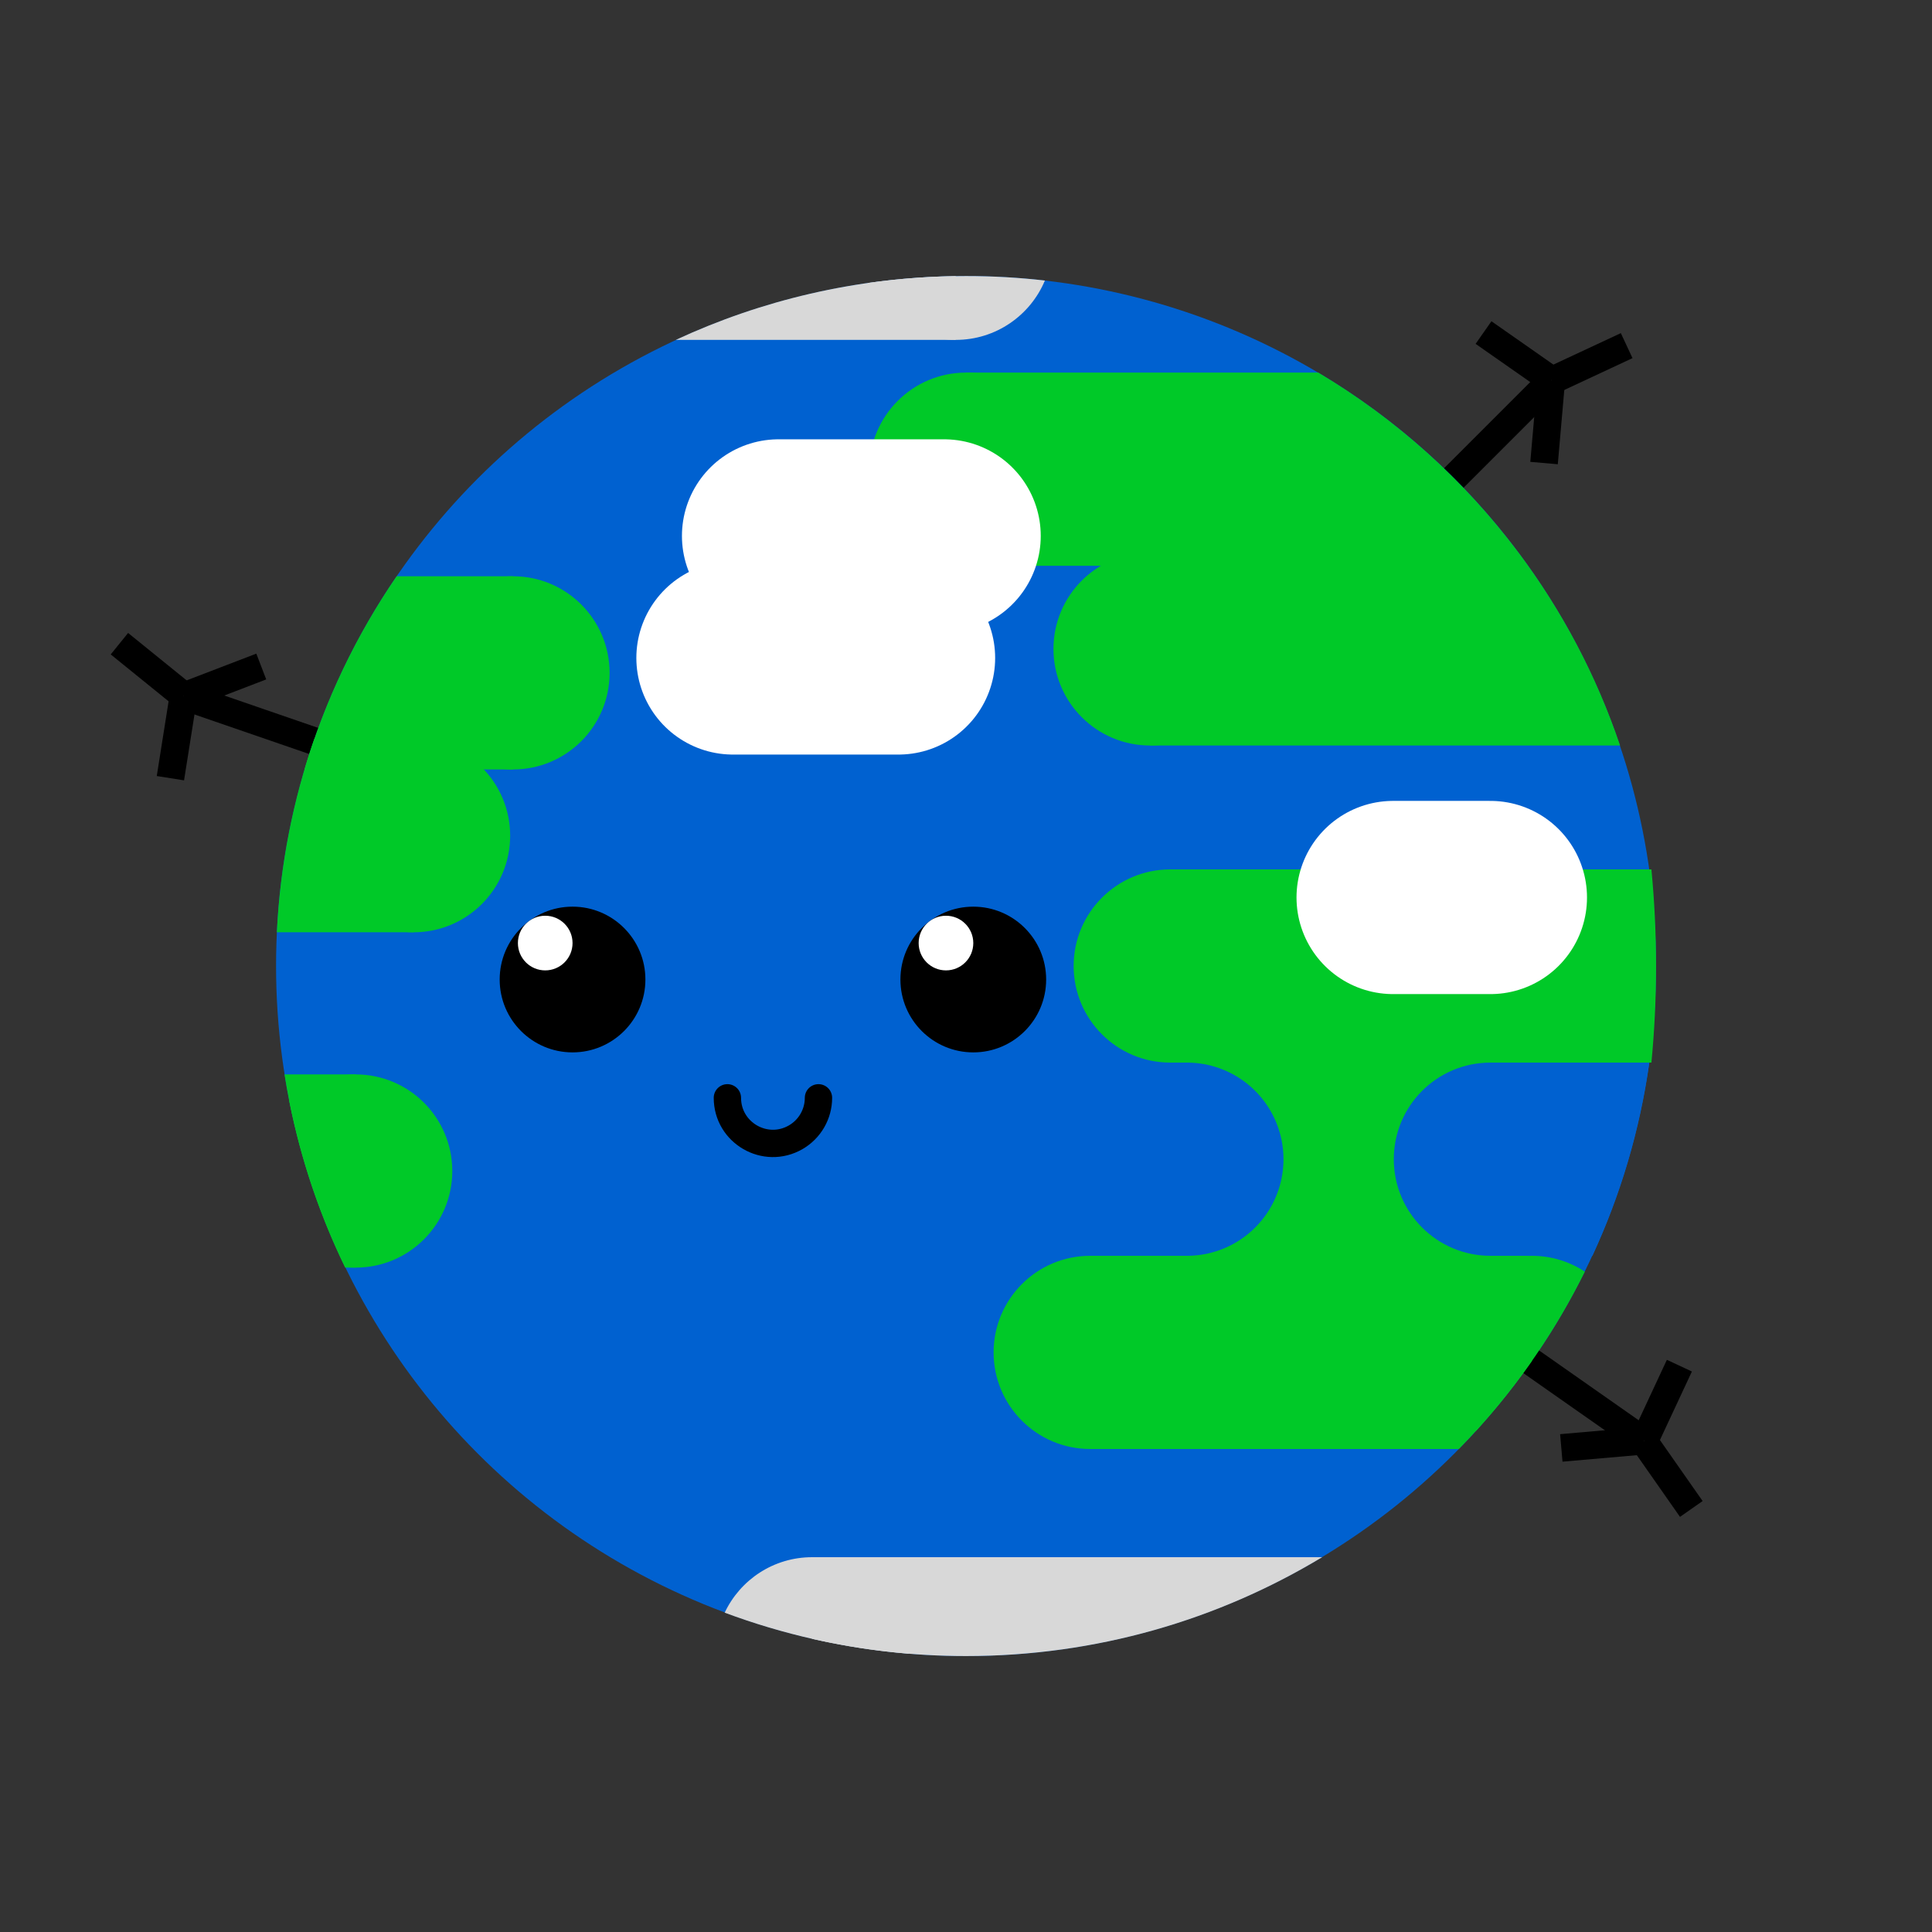 <?xml version="1.0" encoding="utf-8"?>
<svg viewBox="0 0 70 70" width="70px" height="70px" xmlns="http://www.w3.org/2000/svg" xmlns:bx="https://boxy-svg.com">
  <rect x="0" y="0" width="70" height="70" fill="#333333" stroke="none"/>
  <defs>
    <bx:grid x="0" y="0" width="5" height="5"/>
  </defs>
  <g transform="matrix(0.707, 0.707, -0.707, 0.707, 35, -14.497)">
    <line style="stroke: rgb(0, 0, 0);" x1="35" y1="5" x2="35" y2="15"/>
    <line style="stroke: rgb(0, 0, 0);" x1="35.513" y1="2.09" x2="35.513" y2="5.09" transform="matrix(0.94, 0.342, -0.342, 0.94, 3.37, -11.93)"/>
    <line style="stroke: rgb(0, 0, 0);" x1="35.964" y1="4.649" x2="35.964" y2="7.649" transform="matrix(-0.766, 0.643, -0.643, -0.766, 67.467, -12.258)"/>
    <line style="stroke: rgb(0, 0, 0);" x1="33.523" y1="3.76" x2="33.523" y2="6.76" transform="matrix(-0.174, -0.985, 0.985, -0.174, 34.164, 39.187)"/>
  </g>
  <g transform="matrix(0.326, -0.946, 0.946, 0.326, -9.484, 56.703)">
    <line style="stroke: rgb(0, 0, 0);" x1="35" y1="5" x2="35" y2="15"/>
    <line style="stroke: rgb(0, 0, 0);" x1="35.513" y1="2.09" x2="35.513" y2="5.09" transform="matrix(0.94, 0.342, -0.342, 0.94, 3.37, -11.93)"/>
    <line style="stroke: rgb(0, 0, 0);" x1="35.964" y1="4.649" x2="35.964" y2="7.649" transform="matrix(-0.766, 0.643, -0.643, -0.766, 67.467, -12.258)"/>
    <line style="stroke: rgb(0, 0, 0);" x1="33.523" y1="3.76" x2="33.523" y2="6.76" transform="matrix(-0.174, -0.985, 0.985, -0.174, 34.164, 39.187)"/>
  </g>
  <ellipse transform="matrix(1, 0, -0, 1, 19.148, 28.043)" cx="15.854" cy="6.958" rx="25" ry="25" style="fill: rgb(0, 97, 208);"/>
  <rect x="43" y="37.866" width="11.475" height="9.169" style="fill: rgb(0, 201, 40);"/>
  <line style="fill: rgb(3, 226, 10); stroke-linecap: round; stroke-width: 7; stroke: rgb(0, 97, 208);" x1="27.003" y1="42" x2="43.003" y2="42" bx:origin="0 0"/>
  <path d="M 34.628 12.315 L 24.485 12.315 C 27.575 10.88 31.009 10.058 34.628 10.005 Z" style="fill: rgb(216, 216, 216);"/>
  <path d="M 34.628 12.315 C 33.208 12.315 31.986 11.469 31.437 10.254 C 32.601 10.088 33.792 10.002 35.003 10.002 C 35.969 10.002 36.922 10.057 37.859 10.164 C 37.331 11.427 36.083 12.315 34.628 12.315 Z" style="fill: rgb(216, 216, 216);"/>
  <path d="M 29.425 56.42 C 31.357 56.42 32.923 57.985 32.925 59.917 C 30.597 59.726 28.36 59.215 26.257 58.43 C 26.817 57.242 28.025 56.42 29.425 56.42 Z" style="fill: rgb(216, 216, 216);"/>
  <path d="M 29.425 56.42 L 47.903 56.42 C 44.136 58.694 39.721 60.002 35 60.002 C 33.084 60.002 31.218 59.786 29.425 59.378 Z" style="fill: rgb(216, 216, 216);"/>
  <ellipse transform="matrix(1, -0, 0, 1, -9.967, -10.76)" cx="44.967" cy="27.76" rx="3.5" ry="3.5" style="fill: rgb(0, 201, 40);"/>
  <path d="M 35 13.5 L 47.763 13.5 C 50.58 15.175 53.039 17.388 55 19.997 L 55 20.5 L 35 20.5 Z" style="fill: rgb(0, 201, 40);"/>
  <ellipse transform="matrix(1, -0, 0, 1, -3.298, -4.249)" cx="44.967" cy="27.76" rx="3.5" ry="3.5" style="fill: rgb(0, 201, 40);"/>
  <path d="M 41.67 20.011 L 55.011 20.011 C 56.588 22.112 57.841 24.47 58.698 27.011 L 41.67 27.011 Z" style="fill: rgb(0, 201, 40);"/>
  <path d="M 18.587 20.878 L 18.587 27.878 L 11.032 27.878 C 11.78 25.355 12.916 22.999 14.371 20.878 Z" style="fill: rgb(0, 201, 40);"/>
  <ellipse transform="matrix(1, -0, 0, 1, -26.38, -3.381)" cx="44.967" cy="27.76" rx="3.5" ry="3.5" style="fill: rgb(0, 201, 40);"/>
  <path d="M 14.984 26.778 L 14.984 33.778 L 10.031 33.778 C 10.149 31.336 10.617 28.987 11.386 26.778 Z" style="fill: rgb(0, 201, 40);"/>
  <ellipse transform="matrix(1, -0, 0, 1, -29.983, 2.519)" cx="44.967" cy="27.76" rx="3.5" ry="3.5" style="fill: rgb(0, 201, 40);"/>
  <path d="M 12.888 38.928 L 12.888 45.928 L 12.51 45.928 C 11.451 43.753 10.699 41.4 10.309 38.928 Z" style="fill: rgb(0, 201, 40);"/>
  <path d="M 16.387 42.428 C 16.387 44.361 14.82 45.928 12.887 45.928 C 12.756 45.928 12.627 45.921 12.499 45.907 C 11.584 44.021 10.898 42.002 10.479 39.888 C 11.107 39.293 11.954 38.928 12.887 38.928 C 14.82 38.928 16.387 40.495 16.387 42.428 Z" style="fill: rgb(0, 201, 40);"/>
  <ellipse transform="matrix(1, -0, 0, 1, 9.033, 14.24)" cx="44.967" cy="27.76" rx="3.5" ry="3.5" style="fill: rgb(0, 97, 208);"/>
  <path d="M 54 38.5 L 59.759 38.5 C 59.414 40.967 58.708 43.319 57.697 45.5 L 54 45.5 Z" style="fill: rgb(0, 97, 208);"/>
  <ellipse transform="matrix(1, -0, 0, 1, -2.567, 7.24)" cx="44.967" cy="27.76" rx="3.5" ry="3.5" style="fill: rgb(0, 201, 40);"/>
  <path d="M 42.402 31.5 L 59.834 31.5 C 59.944 32.645 60.002 33.814 60.002 35.003 C 60.002 36.19 59.944 37.357 59.834 38.5 L 42.402 38.5 Z" style="fill: rgb(0, 201, 40);"/>
  <g transform="matrix(-0.574, 0.819, -0.819, -0.574, 83.75, 26.409)">
    <line style="stroke: rgb(0, 0, 0);" x1="35" y1="5" x2="35" y2="15"/>
    <line style="stroke: rgb(0, 0, 0);" x1="35.513" y1="2.09" x2="35.513" y2="5.09" transform="matrix(0.94, 0.342, -0.342, 0.94, 3.37, -11.93)"/>
    <line style="stroke: rgb(0, 0, 0);" x1="35.964" y1="4.649" x2="35.964" y2="7.649" transform="matrix(-0.766, 0.643, -0.643, -0.766, 67.467, -12.258)"/>
    <line style="stroke: rgb(0, 0, 0);" x1="33.523" y1="3.76" x2="33.523" y2="6.76" transform="matrix(-0.174, -0.985, 0.985, -0.174, 34.164, 39.187)"/>
  </g>
  <line style="stroke-linecap: round; stroke-width: 7; fill: rgb(255, 255, 255); stroke: rgb(255, 255, 255);" x1="26.556" y1="23.839" x2="32.556" y2="23.839" bx:origin="0 0"/>
  <line style="stroke-linecap: round; stroke-width: 7; stroke: rgb(255, 255, 255); fill: rgb(0, 201, 40);" x1="28.208" y1="19.417" x2="34.208" y2="19.417" bx:origin="0 0"/>
  <line style="stroke-linecap: round; stroke-width: 7; fill: rgb(255, 255, 255); stroke: rgb(255, 255, 255);" x1="50.475" y1="32.518" x2="54" y2="32.518" bx:origin="0 0"/>
  <g transform="matrix(0.066, 0, 0, 0.066, 25.222, 33.957)">
    <path style="paint-order: stroke; fill: rgba(0, 0, 0, 0); stroke-linecap: round; stroke-width: 15; stroke: rgb(0, 0, 0);" d="M 17.162 88.167 C 17.162 107.413 37.995 119.441 54.662 109.818 C 62.397 105.352 67.162 97.099 67.162 88.167"/>
    <ellipse transform="matrix(1, -0, 0, 1, -854.266, -428.301)" cx="1006.417" cy="451.528" rx="40" ry="40"/>
    <ellipse transform="matrix(1, -0, 0, 1, -240.25, -166.11)" cx="377.405" cy="169.323" rx="15" ry="15" style="fill: rgb(255, 255, 255);"/>
    <ellipse transform="matrix(1, -0, 0, 1, -1074.265, -428.302)" cx="1006.419" cy="451.527" rx="40" ry="40"/>
    <ellipse transform="matrix(1, -0, 0, 1, -460.249, -166.11)" cx="377.406" cy="169.323" rx="15" ry="15" style="fill: rgb(255, 255, 255);"/>
  </g>
  <ellipse transform="matrix(1, -0, 0, 1, -5.467, 21.24)" cx="44.967" cy="27.76" rx="3.5" ry="3.5" style="fill: rgb(0, 201, 40);"/>
  <path d="M 39.502 45.5 L 55.35 45.5 C 55.45 46.645 55.502 47.814 55.502 49.003 C 55.502 49.107 55.502 49.212 55.501 49.316 C 54.708 50.45 53.823 51.515 52.857 52.5 L 39.502 52.5 Z" style="fill: rgb(0, 201, 40);"/>
  <path d="M 52 49 C 52 47.067 53.567 45.5 55.5 45.5 C 56.21 45.5 56.87 45.711 57.422 46.075 C 56.377 48.186 55.042 50.129 53.47 51.852 C 52.58 51.217 52 50.176 52 49 Z" style="fill: rgb(0, 201, 40);"/>
</svg>